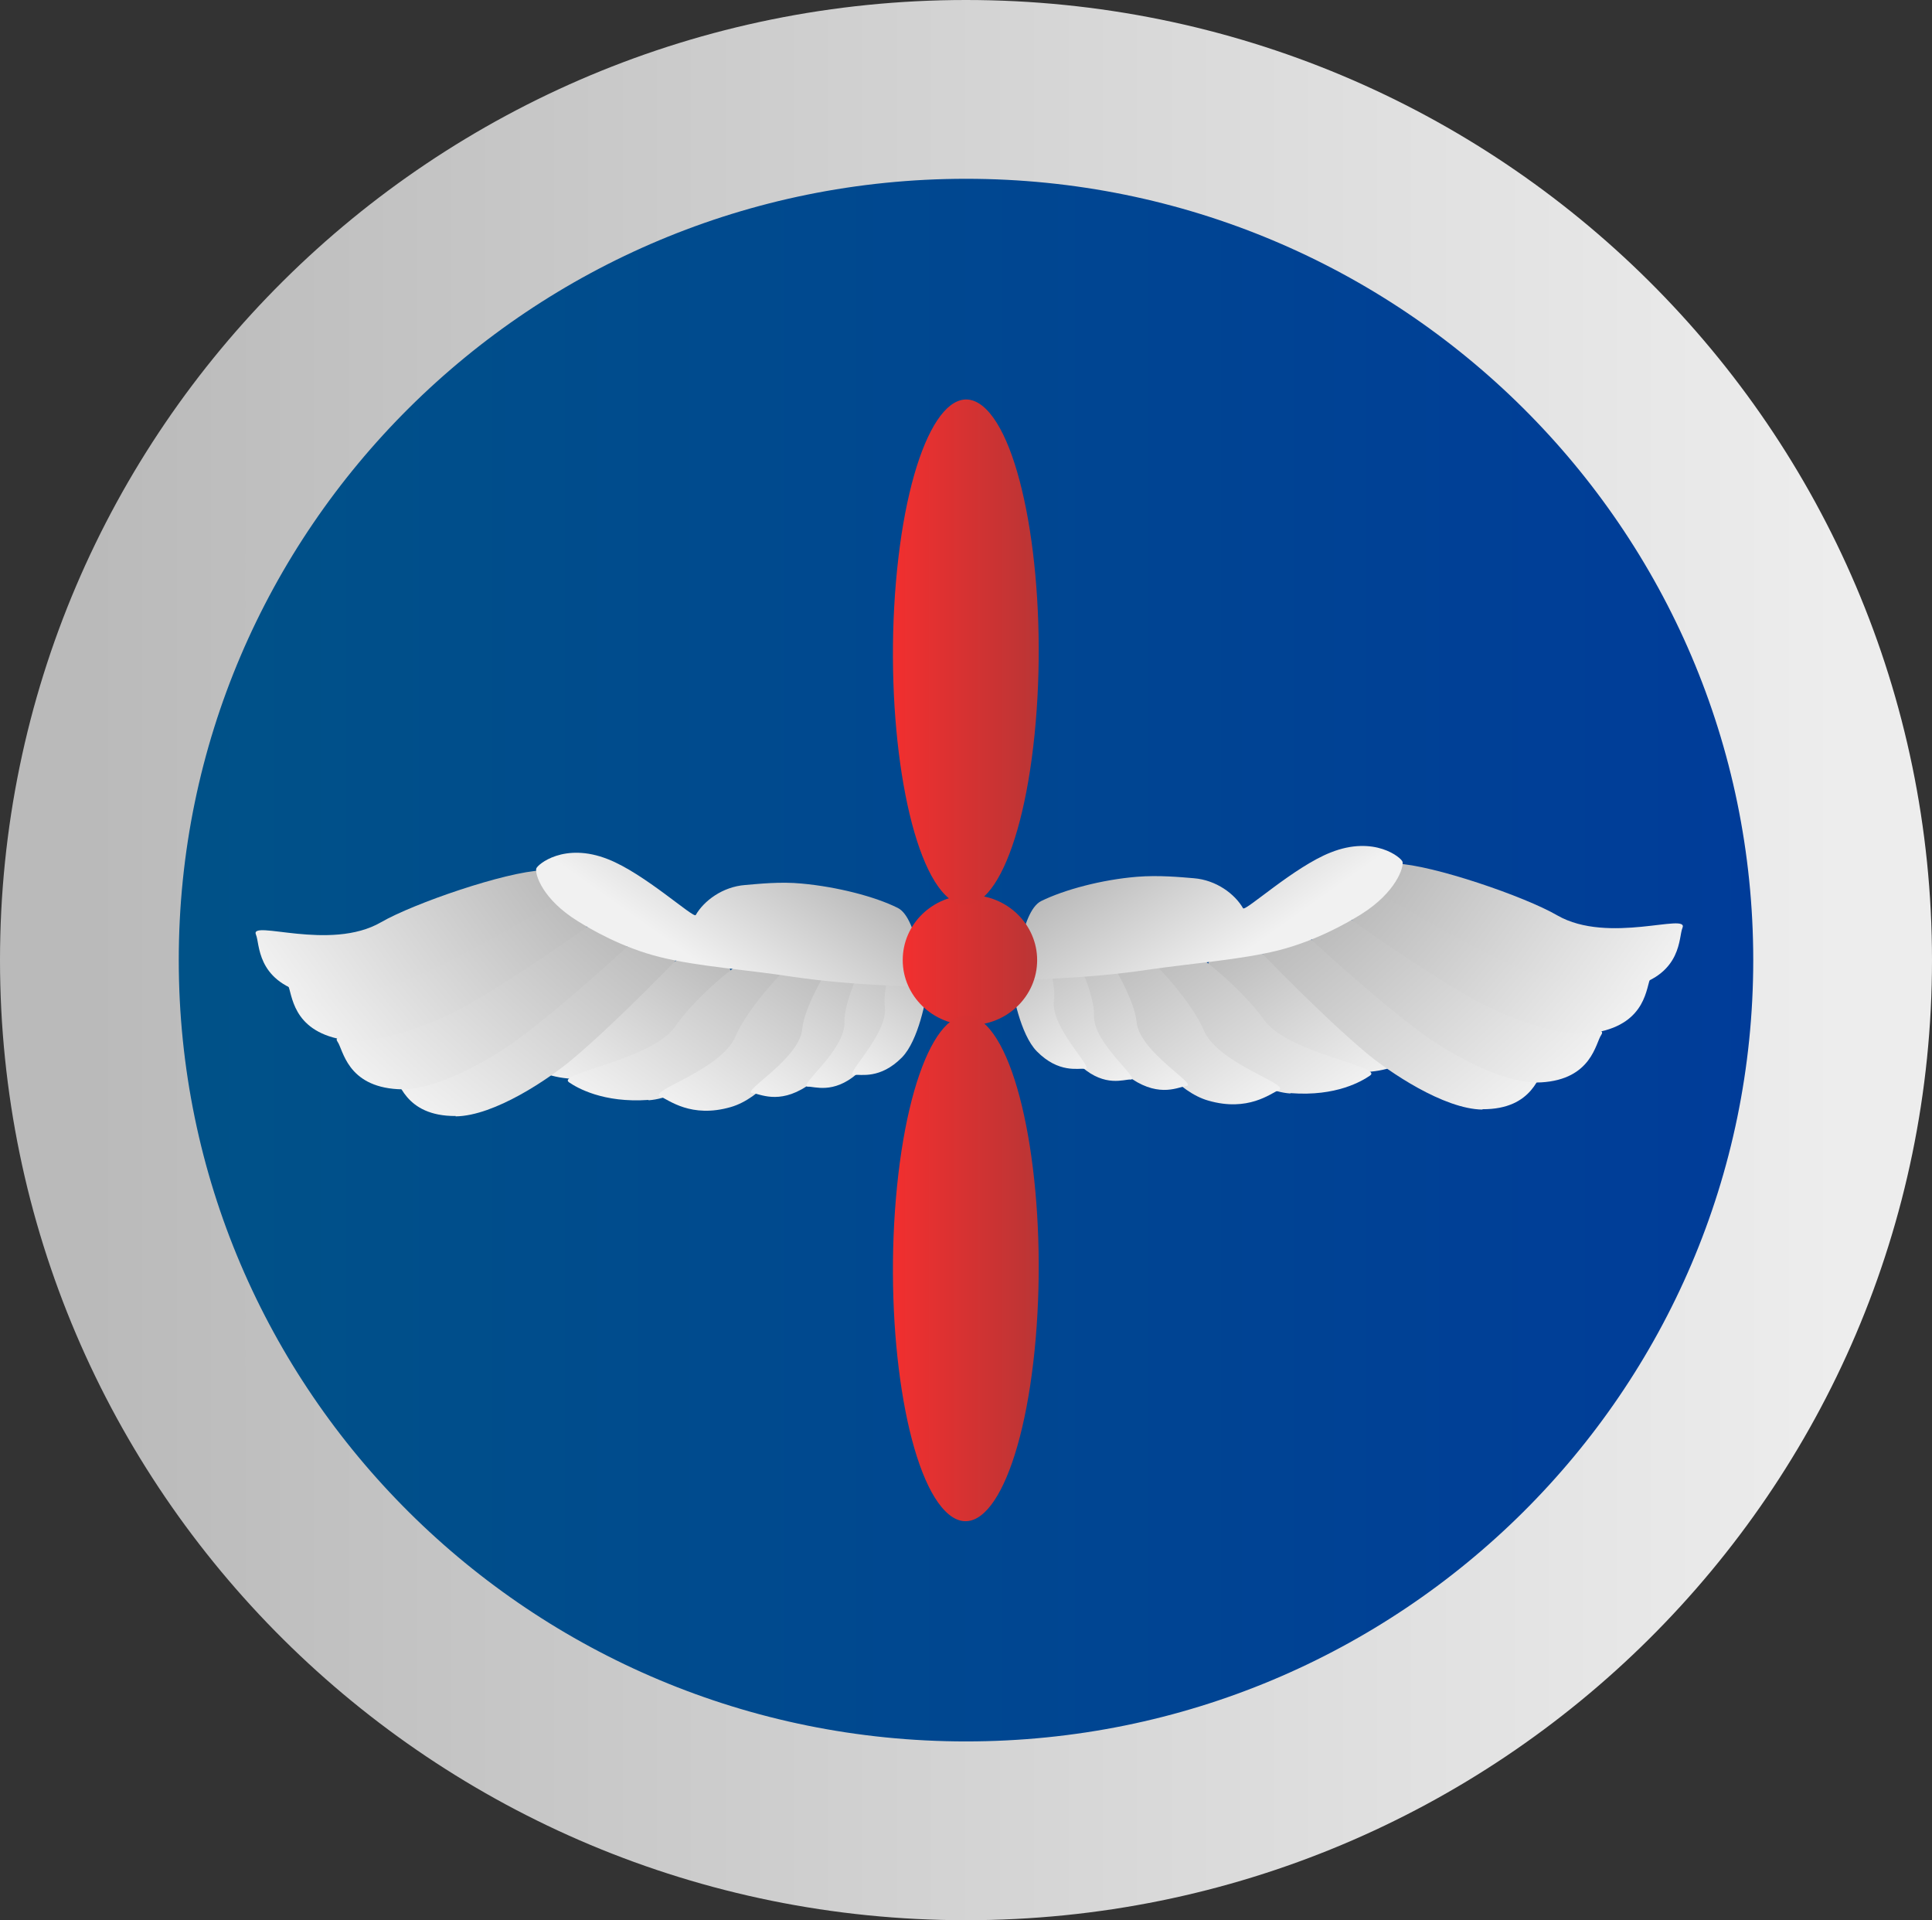 <svg version="1.1" xmlns="http://www.w3.org/2000/svg" xmlns:xlink="http://www.w3.org/1999/xlink" width="5.404" height="5.37" viewBox="0,0,5.404,5.37"><rect x="0" y="0" width="5.404" height="5.37" fill="#333333" stroke="none"/><defs><linearGradient x1="237.548" y1="180" x2="242.452" y2="180" gradientUnits="userSpaceOnUse" id="color-1"><stop offset="0" stop-color="#005387"/><stop offset="1" stop-color="#003b9a"/></linearGradient><linearGradient x1="237.548" y1="180" x2="242.452" y2="180" gradientUnits="userSpaceOnUse" id="color-2"><stop offset="0" stop-color="#bababa"/><stop offset="1" stop-color="#ededed"/></linearGradient><linearGradient x1="238.858" y1="180.352" x2="239.184" y2="179.894" gradientUnits="userSpaceOnUse" id="color-3"><stop offset="0" stop-color="#f1f1f1"/><stop offset="1" stop-color="#bababa"/></linearGradient><linearGradient x1="239.02" y1="180.434" x2="239.387" y2="179.917" gradientUnits="userSpaceOnUse" id="color-4"><stop offset="0" stop-color="#f1f1f1"/><stop offset="1" stop-color="#bababa"/></linearGradient><linearGradient x1="239.236" y1="180.447" x2="239.576" y2="179.969" gradientUnits="userSpaceOnUse" id="color-5"><stop offset="0" stop-color="#f1f1f1"/><stop offset="1" stop-color="#bababa"/></linearGradient><linearGradient x1="239.439" y1="180.399" x2="239.738" y2="179.978" gradientUnits="userSpaceOnUse" id="color-6"><stop offset="0" stop-color="#f1f1f1"/><stop offset="1" stop-color="#bababa"/></linearGradient><linearGradient x1="239.563" y1="180.359" x2="239.838" y2="179.971" gradientUnits="userSpaceOnUse" id="color-7"><stop offset="0" stop-color="#f1f1f1"/><stop offset="1" stop-color="#bababa"/></linearGradient><linearGradient x1="239.671" y1="180.313" x2="239.912" y2="179.973" gradientUnits="userSpaceOnUse" id="color-8"><stop offset="0" stop-color="#f1f1f1"/><stop offset="1" stop-color="#bababa"/></linearGradient><linearGradient x1="238.536" y1="180.466" x2="239.045" y2="179.843" gradientUnits="userSpaceOnUse" id="color-9"><stop offset="0" stop-color="#f1f1f1"/><stop offset="1" stop-color="#bababa"/></linearGradient><linearGradient x1="238.372" y1="180.388" x2="238.918" y2="179.797" gradientUnits="userSpaceOnUse" id="color-10"><stop offset="0" stop-color="#f1f1f1"/><stop offset="1" stop-color="#bababa"/></linearGradient><linearGradient x1="238.212" y1="180.244" x2="238.827" y2="179.726" gradientUnits="userSpaceOnUse" id="color-11"><stop offset="0" stop-color="#f1f1f1"/><stop offset="1" stop-color="#bababa"/></linearGradient><linearGradient x1="238.109" y1="180.112" x2="238.763" y2="179.643" gradientUnits="userSpaceOnUse" id="color-12"><stop offset="0" stop-color="#f1f1f1"/><stop offset="1" stop-color="#bababa"/></linearGradient><linearGradient x1="239.302" y1="180.043" x2="239.562" y2="179.678" gradientUnits="userSpaceOnUse" id="color-13"><stop offset="0" stop-color="#f1f1f1"/><stop offset="1" stop-color="#bababa"/></linearGradient><linearGradient x1="241.16" y1="180.333" x2="240.834" y2="179.875" gradientUnits="userSpaceOnUse" id="color-14"><stop offset="0" stop-color="#f1f1f1"/><stop offset="1" stop-color="#bababa"/></linearGradient><linearGradient x1="240.998" y1="180.416" x2="240.631" y2="179.899" gradientUnits="userSpaceOnUse" id="color-15"><stop offset="0" stop-color="#f1f1f1"/><stop offset="1" stop-color="#bababa"/></linearGradient><linearGradient x1="240.782" y1="180.428" x2="240.443" y2="179.95" gradientUnits="userSpaceOnUse" id="color-16"><stop offset="0" stop-color="#f1f1f1"/><stop offset="1" stop-color="#bababa"/></linearGradient><linearGradient x1="240.579" y1="180.381" x2="240.28" y2="179.96" gradientUnits="userSpaceOnUse" id="color-17"><stop offset="0" stop-color="#f1f1f1"/><stop offset="1" stop-color="#bababa"/></linearGradient><linearGradient x1="240.455" y1="180.34" x2="240.18" y2="179.953" gradientUnits="userSpaceOnUse" id="color-18"><stop offset="0" stop-color="#f1f1f1"/><stop offset="1" stop-color="#bababa"/></linearGradient><linearGradient x1="240.348" y1="180.295" x2="240.107" y2="179.955" gradientUnits="userSpaceOnUse" id="color-19"><stop offset="0" stop-color="#f1f1f1"/><stop offset="1" stop-color="#bababa"/></linearGradient><linearGradient x1="241.482" y1="180.448" x2="240.973" y2="179.825" gradientUnits="userSpaceOnUse" id="color-20"><stop offset="0" stop-color="#f1f1f1"/><stop offset="1" stop-color="#bababa"/></linearGradient><linearGradient x1="241.646" y1="180.37" x2="241.101" y2="179.778" gradientUnits="userSpaceOnUse" id="color-21"><stop offset="0" stop-color="#f1f1f1"/><stop offset="1" stop-color="#bababa"/></linearGradient><linearGradient x1="241.807" y1="180.226" x2="241.191" y2="179.707" gradientUnits="userSpaceOnUse" id="color-22"><stop offset="0" stop-color="#f1f1f1"/><stop offset="1" stop-color="#bababa"/></linearGradient><linearGradient x1="241.909" y1="180.094" x2="241.255" y2="179.625" gradientUnits="userSpaceOnUse" id="color-23"><stop offset="0" stop-color="#f1f1f1"/><stop offset="1" stop-color="#bababa"/></linearGradient><linearGradient x1="240.716" y1="180.025" x2="240.457" y2="179.66" gradientUnits="userSpaceOnUse" id="color-24"><stop offset="0" stop-color="#f1f1f1"/><stop offset="1" stop-color="#bababa"/></linearGradient><linearGradient x1="239.823" y1="180" x2="240.199" y2="180" gradientUnits="userSpaceOnUse" id="color-25"><stop offset="0" stop-color="#f22f2f"/><stop offset="1" stop-color="#ba3535"/></linearGradient><linearGradient x1="239.796" y1="179.138" x2="240.204" y2="179.138" gradientUnits="userSpaceOnUse" id="color-26"><stop offset="0" stop-color="#f22f2f"/><stop offset="1" stop-color="#ba3535"/></linearGradient><linearGradient x1="239.796" y1="180.862" x2="240.204" y2="180.862" gradientUnits="userSpaceOnUse" id="color-27"><stop offset="0" stop-color="#f22f2f"/><stop offset="1" stop-color="#ba3535"/></linearGradient></defs><g transform="translate(-237.298,-177.315)"><g data-paper-data="{&quot;isPaintingLayer&quot;:true}" fill-rule="nonzero" stroke-linecap="butt" stroke-linejoin="miter" stroke-miterlimit="10" stroke-dasharray="" stroke-dashoffset="0" style="mix-blend-mode: normal"><g><path d="M242.452,180c0,1.345 -1.098,2.435 -2.452,2.435c-1.354,0 -2.452,-1.09 -2.452,-2.435c0,-1.345 1.098,-2.435 2.452,-2.435c1.354,0 2.452,1.09 2.452,2.435z" fill="url(#color-1)" stroke="url(#color-2)" stroke-width="0.5"/><path d="M238.886,180.331c-0.127,-0.012 -0.162,-0.096 -0.182,-0.114c-0.034,-0.033 0.187,0.012 0.266,-0.072c0.051,-0.054 0.22,-0.157 0.301,-0.173c0.045,-0.009 0.073,0.062 0.073,0.062c0,0 -0.112,0.124 -0.201,0.198c-0.044,0.036 -0.16,0.108 -0.257,0.099z" fill="url(#color-3)" stroke="none" stroke-width="0"/><path d="M239.112,180.391c-0.127,0.009 -0.2,-0.034 -0.222,-0.049c-0.039,-0.026 0.233,-0.062 0.298,-0.158c0.041,-0.062 0.167,-0.182 0.244,-0.211c0.043,-0.017 0.082,0.049 0.082,0.049c0,0 -0.089,0.141 -0.165,0.229c-0.037,0.043 -0.139,0.134 -0.237,0.141z" fill="url(#color-4)" stroke="none" stroke-width="0"/><path d="M239.525,180.243c-0.025,0.045 -0.099,0.144 -0.183,0.168c-0.111,0.032 -0.173,-0.02 -0.196,-0.029c-0.04,-0.016 0.17,-0.073 0.21,-0.17c0.025,-0.062 0.129,-0.19 0.192,-0.23c0.035,-0.023 0.082,0.028 0.082,0.028c0,0 -0.053,0.142 -0.104,0.233z" fill="url(#color-5)" stroke="none" stroke-width="0"/><path d="M239.678,180.157c-0.013,0.038 -0.064,0.157 -0.124,0.196c-0.079,0.052 -0.132,0.02 -0.151,0.019c-0.035,-0.003 0.132,-0.095 0.139,-0.18c0.005,-0.055 0.062,-0.161 0.101,-0.208c0.022,-0.026 0.082,-0.014 0.082,-0.014c0,0 -0.033,0.148 -0.047,0.188z" fill="url(#color-6)" stroke="none" stroke-width="0"/><path d="M239.694,180.319c-0.066,0.056 -0.118,0.034 -0.136,0.035c-0.032,0.001 0.105,-0.102 0.102,-0.18c-0.002,-0.05 0.042,-0.155 0.072,-0.202c0.017,-0.027 0.074,-0.023 0.074,-0.023c0,0 -0.013,0.139 -0.021,0.177c-0.008,0.036 -0.04,0.151 -0.091,0.194z" fill="url(#color-7)" stroke="none" stroke-width="0"/><path d="M239.893,180.071c-0.004,0.037 -0.026,0.154 -0.072,0.201c-0.061,0.062 -0.116,0.047 -0.134,0.049c-0.032,0.004 0.097,-0.114 0.086,-0.192c-0.007,-0.05 0.027,-0.158 0.053,-0.208c0.015,-0.028 0.053,0.086 0.053,0.086c0,0 0.018,0.024 0.014,0.063z" fill="url(#color-8)" stroke="none" stroke-width="0"/><path d="M238.573,180.436c-0.144,0.001 -0.16,-0.101 -0.177,-0.122c-0.03,-0.037 0.212,-0.008 0.329,-0.125c0.075,-0.075 0.299,-0.227 0.397,-0.258c0.055,-0.017 0.066,0.07 0.066,0.07c0,0 -0.165,0.172 -0.29,0.277c-0.062,0.052 -0.216,0.158 -0.326,0.159z" fill="url(#color-9)" stroke="none" stroke-width="0"/><path d="M238.411,180.361c-0.143,-0.008 -0.153,-0.111 -0.169,-0.133c-0.028,-0.039 0.212,0.005 0.336,-0.105c0.079,-0.07 0.312,-0.208 0.412,-0.233c0.056,-0.014 0.062,0.073 0.062,0.073c0,0 -0.175,0.162 -0.306,0.259c-0.065,0.048 -0.225,0.145 -0.334,0.139z" fill="url(#color-10)" stroke="none" stroke-width="0"/><path d="M238.254,180.222c-0.141,-0.026 -0.138,-0.129 -0.151,-0.153c-0.023,-0.042 0.21,0.031 0.346,-0.062c0.087,-0.06 0.336,-0.168 0.438,-0.18c0.058,-0.007 0.052,0.081 0.052,0.081c0,0 -0.194,0.139 -0.336,0.219c-0.07,0.04 -0.242,0.115 -0.349,0.096z" fill="url(#color-11)" stroke="none" stroke-width="0"/><path d="M238.153,180.093c-0.139,-0.037 -0.128,-0.14 -0.139,-0.164c-0.019,-0.044 0.207,0.048 0.35,-0.035c0.092,-0.053 0.348,-0.141 0.451,-0.145c0.058,-0.002 0.046,0.084 0.046,0.084c0,0 -0.205,0.123 -0.352,0.192c-0.073,0.034 -0.25,0.096 -0.356,0.068z" fill="url(#color-12)" stroke="none" stroke-width="0"/><path d="M238.914,179.891c-0.1,-0.062 -0.12,-0.132 -0.116,-0.147c0.003,-0.011 0.078,-0.075 0.201,-0.026c0.102,0.04 0.239,0.166 0.245,0.156c0.023,-0.04 0.075,-0.079 0.138,-0.084c0.037,-0.003 0.098,-0.01 0.159,-0.004c0.098,0.009 0.204,0.036 0.268,0.068c0.059,0.029 0.072,0.22 0.072,0.22c0,0 -0.19,-0.001 -0.37,-0.028c-0.123,-0.019 -0.26,-0.028 -0.365,-0.054c-0.11,-0.027 -0.198,-0.08 -0.232,-0.101z" fill="url(#color-13)" stroke="none" stroke-width="0"/><path d="M241.133,180.312c-0.097,0.009 -0.213,-0.063 -0.257,-0.099c-0.089,-0.074 -0.201,-0.198 -0.201,-0.198c0,0 0.027,-0.071 0.073,-0.062c0.081,0.016 0.249,0.119 0.3,0.173c0.08,0.084 0.301,0.04 0.266,0.072c-0.019,0.018 -0.054,0.102 -0.182,0.114z" data-paper-data="{&quot;index&quot;:null}" fill="url(#color-14)" stroke="none" stroke-width="0"/><path d="M240.907,180.373c-0.097,-0.007 -0.199,-0.098 -0.236,-0.141c-0.076,-0.088 -0.165,-0.229 -0.165,-0.229c0,0 0.039,-0.066 0.082,-0.049c0.077,0.03 0.202,0.15 0.244,0.211c0.065,0.096 0.337,0.132 0.298,0.158c-0.022,0.015 -0.094,0.059 -0.222,0.049z" data-paper-data="{&quot;index&quot;:null}" fill="url(#color-15)" stroke="none" stroke-width="0"/><path d="M240.494,180.225c-0.051,-0.092 -0.104,-0.233 -0.104,-0.233c0,0 0.046,-0.051 0.082,-0.028c0.063,0.04 0.167,0.168 0.192,0.23c0.039,0.097 0.249,0.154 0.21,0.17c-0.022,0.009 -0.085,0.061 -0.196,0.029c-0.085,-0.024 -0.158,-0.123 -0.183,-0.168z" data-paper-data="{&quot;index&quot;:null}" fill="url(#color-16)" stroke="none" stroke-width="0"/><path d="M240.341,180.138c-0.014,-0.04 -0.047,-0.188 -0.047,-0.188c0,0 0.06,-0.012 0.082,0.014c0.039,0.047 0.096,0.153 0.101,0.208c0.007,0.085 0.174,0.177 0.139,0.18c-0.02,0.002 -0.072,0.033 -0.151,-0.019c-0.06,-0.039 -0.111,-0.158 -0.124,-0.196z" data-paper-data="{&quot;index&quot;:null}" fill="url(#color-17)" stroke="none" stroke-width="0"/><path d="M240.324,180.3c-0.05,-0.043 -0.083,-0.157 -0.091,-0.194c-0.008,-0.038 -0.021,-0.177 -0.021,-0.177c0,0 0.056,-0.004 0.074,0.023c0.03,0.047 0.074,0.152 0.072,0.202c-0.003,0.079 0.134,0.182 0.102,0.18c-0.018,-0.001 -0.07,0.022 -0.136,-0.035z" data-paper-data="{&quot;index&quot;:null}" fill="url(#color-18)" stroke="none" stroke-width="0"/><path d="M240.126,180.053c-0.005,-0.039 0.014,-0.063 0.014,-0.063c0,0 0.039,-0.114 0.053,-0.086c0.026,0.05 0.06,0.158 0.053,0.208c-0.011,0.078 0.118,0.196 0.086,0.192c-0.018,-0.002 -0.073,0.013 -0.134,-0.049c-0.046,-0.047 -0.068,-0.164 -0.072,-0.201z" data-paper-data="{&quot;index&quot;:null}" fill="url(#color-19)" stroke="none" stroke-width="0"/><path d="M241.445,180.418c-0.109,-0.001 -0.264,-0.107 -0.326,-0.159c-0.125,-0.105 -0.29,-0.277 -0.29,-0.277c0,0 0.011,-0.087 0.066,-0.07c0.098,0.031 0.323,0.183 0.397,0.258c0.117,0.117 0.359,0.088 0.329,0.125c-0.017,0.021 -0.033,0.123 -0.177,0.122z" data-paper-data="{&quot;index&quot;:null}" fill="url(#color-20)" stroke="none" stroke-width="0"/><path d="M241.607,180.342c-0.109,0.006 -0.27,-0.091 -0.334,-0.139c-0.131,-0.097 -0.306,-0.259 -0.306,-0.259c0,0 0.006,-0.087 0.062,-0.073c0.1,0.025 0.333,0.163 0.412,0.233c0.123,0.11 0.364,0.066 0.336,0.105c-0.016,0.022 -0.026,0.125 -0.169,0.133z" data-paper-data="{&quot;index&quot;:null}" fill="url(#color-21)" stroke="none" stroke-width="0"/><path d="M241.764,180.203c-0.107,0.02 -0.279,-0.056 -0.349,-0.096c-0.142,-0.08 -0.336,-0.219 -0.336,-0.219c0,0 -0.005,-0.087 0.052,-0.081c0.102,0.012 0.351,0.12 0.438,0.18c0.136,0.093 0.369,0.02 0.346,0.062c-0.013,0.024 -0.01,0.127 -0.151,0.153z" data-paper-data="{&quot;index&quot;:null}" fill="url(#color-22)" stroke="none" stroke-width="0"/><path d="M241.865,180.074c-0.106,0.028 -0.283,-0.034 -0.356,-0.068c-0.148,-0.069 -0.352,-0.192 -0.352,-0.192c0,0 -0.012,-0.087 0.046,-0.084c0.103,0.004 0.36,0.092 0.451,0.145c0.143,0.082 0.369,-0.009 0.35,0.035c-0.011,0.025 0,0.127 -0.139,0.164z" data-paper-data="{&quot;index&quot;:null}" fill="url(#color-23)" stroke="none" stroke-width="0"/><path d="M241.105,179.872c-0.034,0.021 -0.122,0.073 -0.232,0.101c-0.105,0.026 -0.242,0.036 -0.365,0.054c-0.179,0.027 -0.37,0.028 -0.37,0.028c0,0 0.013,-0.19 0.072,-0.22c0.065,-0.032 0.17,-0.06 0.268,-0.068c0.061,-0.005 0.122,0.001 0.159,0.004c0.063,0.005 0.115,0.044 0.138,0.084c0.006,0.01 0.143,-0.116 0.245,-0.156c0.123,-0.049 0.198,0.015 0.201,0.026c0.004,0.014 -0.017,0.085 -0.116,0.147z" data-paper-data="{&quot;index&quot;:null}" fill="url(#color-24)" stroke="none" stroke-width="0"/><path d="M240.199,180c0,0.101 -0.084,0.182 -0.188,0.182c-0.104,0 -0.188,-0.082 -0.188,-0.182c0,-0.101 0.084,-0.182 0.188,-0.182c0.104,0 0.188,0.082 0.188,0.182z" fill="url(#color-25)" stroke="none" stroke-width="0"/><path d="M239.804,178.943c0.032,-0.375 0.145,-0.591 0.253,-0.483c0.108,0.108 0.17,0.5 0.138,0.875c-0.032,0.375 -0.145,0.591 -0.253,0.483c-0.108,-0.108 -0.17,-0.5 -0.138,-0.875z" fill="url(#color-26)" stroke="none" stroke-width="0"/><path d="M239.804,180.666c0.032,-0.375 0.145,-0.591 0.253,-0.483c0.108,0.108 0.17,0.5 0.138,0.875c-0.032,0.375 -0.145,0.592 -0.253,0.483c-0.108,-0.108 -0.17,-0.5 -0.138,-0.875z" fill="url(#color-27)" stroke="none" stroke-width="0"/></g></g></g></svg>